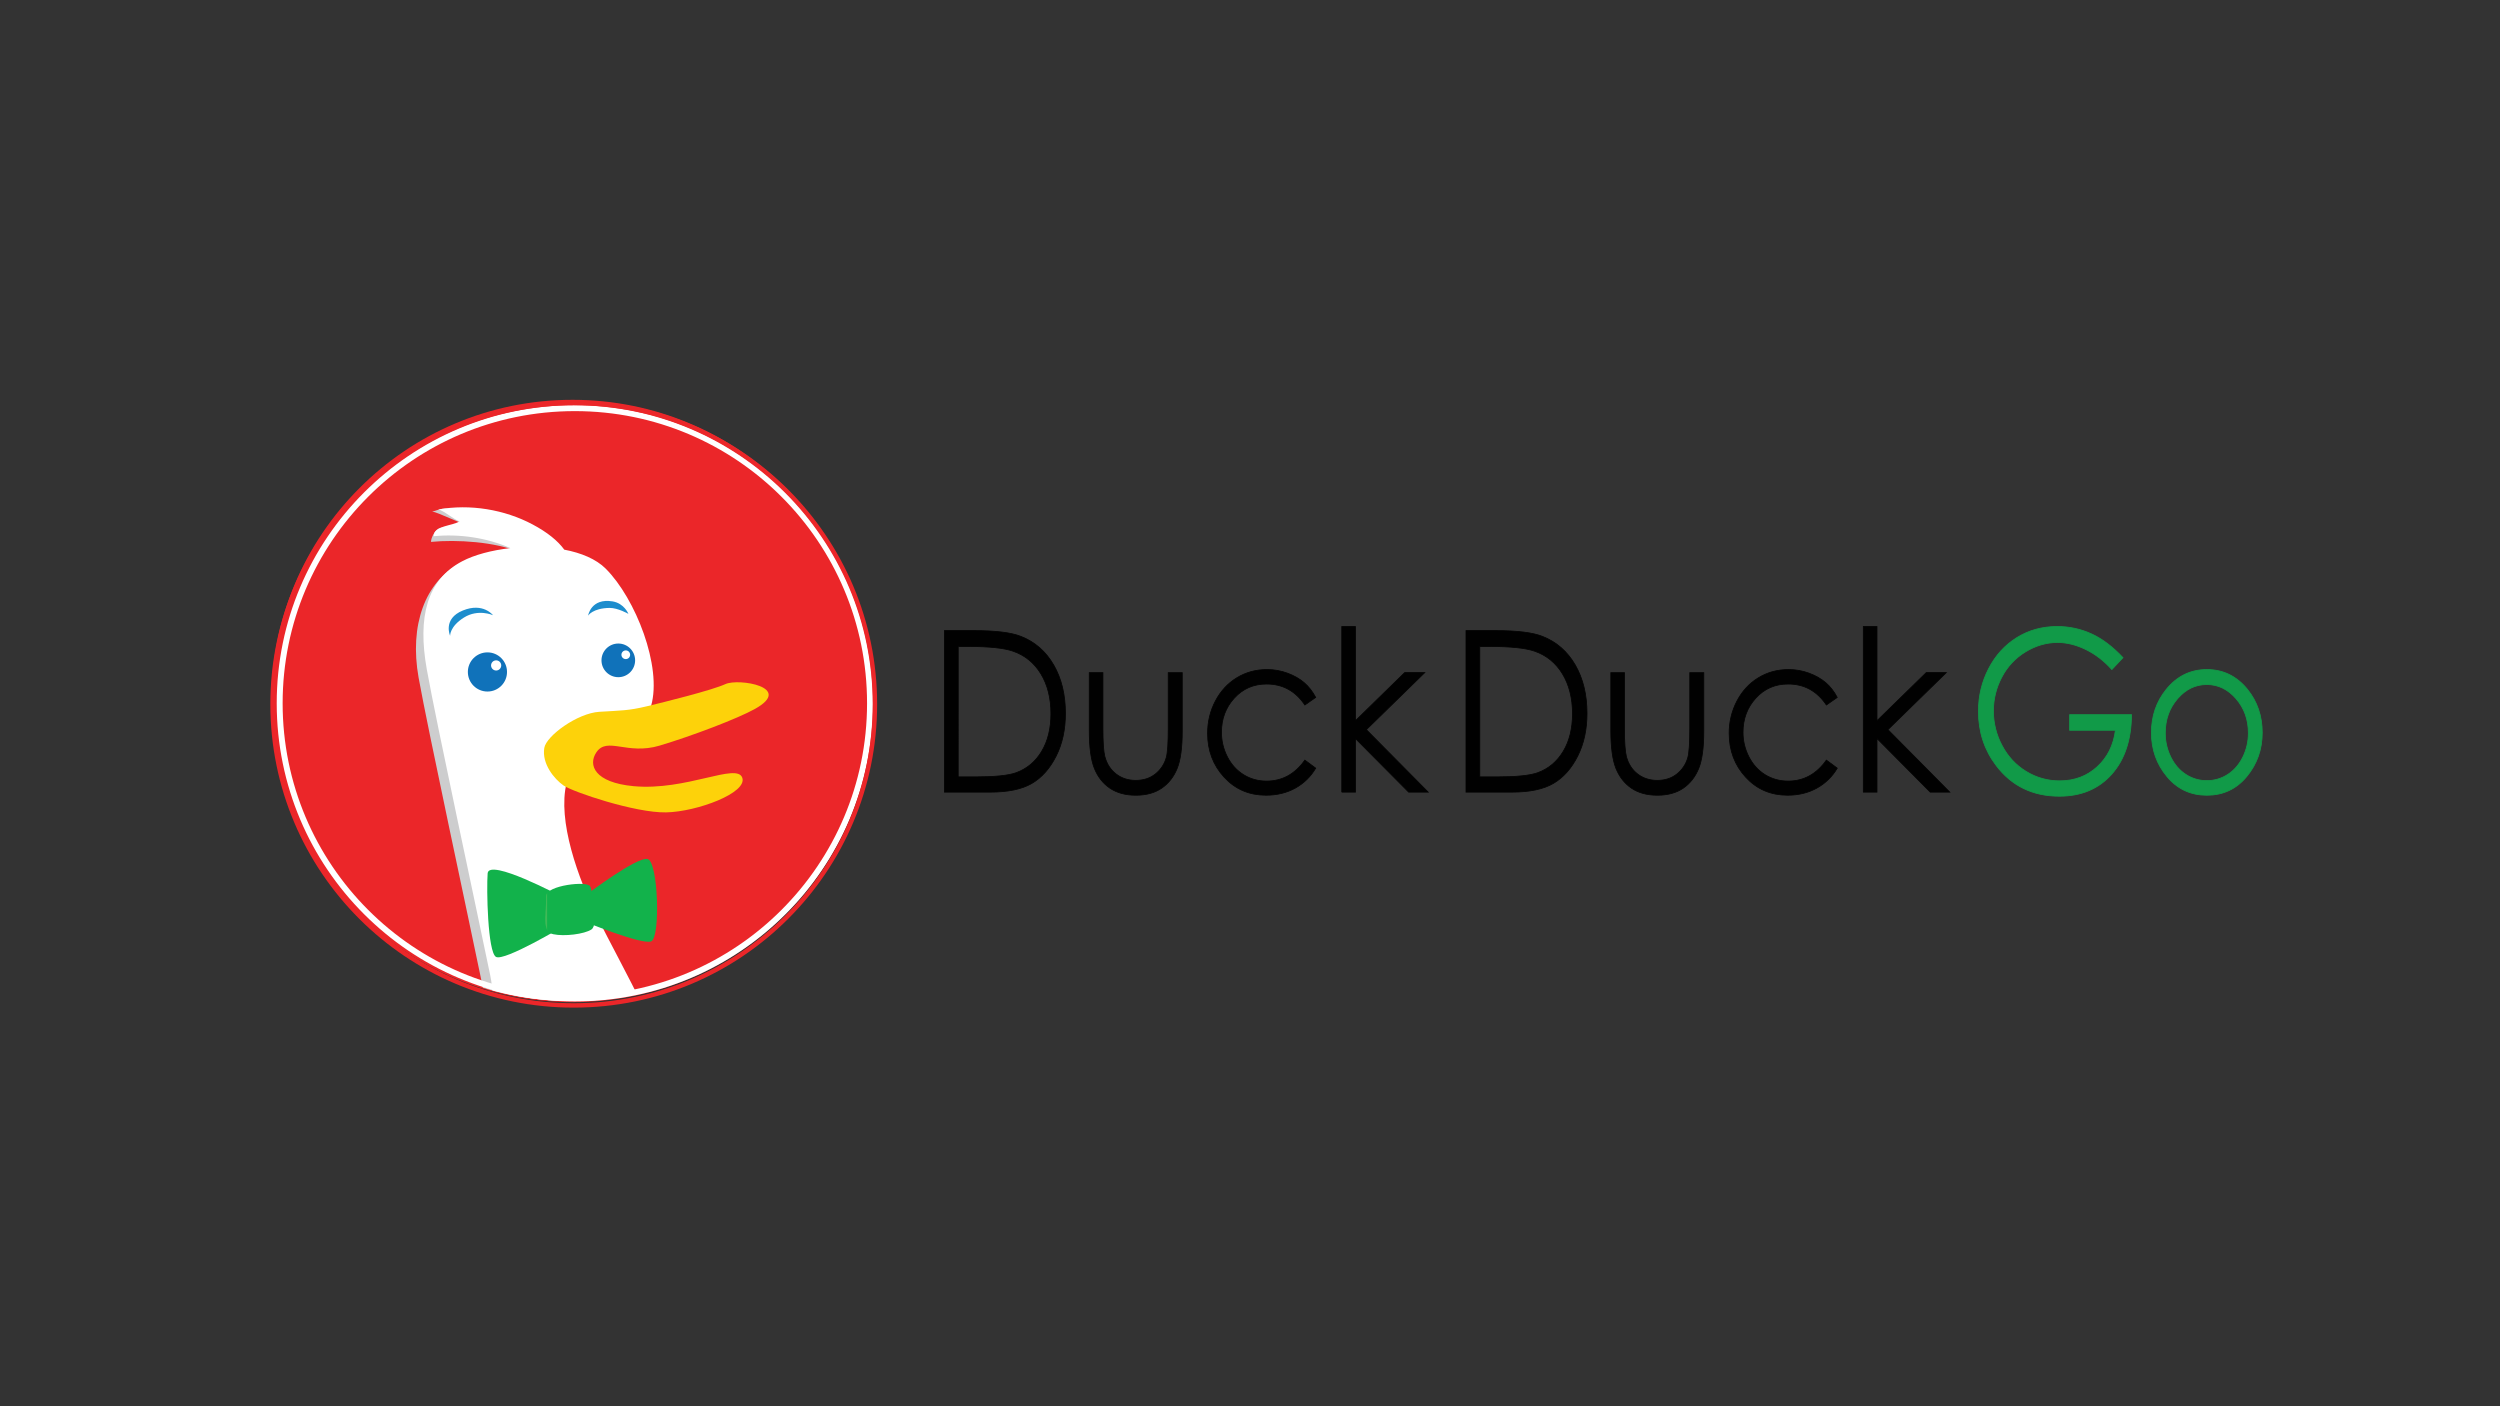 <?xml version="1.0" encoding="utf-8"?>
<!-- Generator: Adobe Illustrator 16.0.0, SVG Export Plug-In . SVG Version: 6.00 Build 0)  -->
<!DOCTYPE svg PUBLIC "-//W3C//DTD SVG 1.1//EN" "http://www.w3.org/Graphics/SVG/1.1/DTD/svg11.dtd">
<svg version="1.1" id="Layer_1" xmlns="http://www.w3.org/2000/svg" xmlns:xlink="http://www.w3.org/1999/xlink" x="0px" y="0px"
	 width="1920px" height="1080px" viewBox="0 0 1920 1080" enable-background="new 0 0 1920 1080" xml:space="preserve">
<rect x="0" y="0" width="1920" height="1080" fill="#333333" stroke="none"/>
<g>
	<path fill="#EB2629" d="M208.365,538.363c0-127.761,103.553-231.309,231.324-231.309c127.747,0,231.336,103.547,231.336,231.309
		c0,127.75-103.589,231.324-231.336,231.324C311.918,769.687,208.365,666.113,208.365,538.363"/>
	<g transform="matrix(.219 0 0 -.219 -42.509 129.2)">
		<g>
			<defs>
				<path id="SVGID_16_" d="M1144.037-1865.694c0,582.622,472.232,1054.814,1054.842,1054.814
					c582.576,0,1054.959-472.198,1054.959-1054.814c0-582.544-472.383-1054.827-1054.959-1054.827
					C1616.27-2920.521,1144.037-2448.238,1144.037-1865.694"/>
			</defs>
			<clipPath id="SVGID_2_">
				<use xlink:href="#SVGID_16_"  overflow="visible"/>
			</clipPath>
			<g clip-path="url(#SVGID_2_)">
				<path fill="#CDCDCE" d="M2557.691-3296.04c-32.705,150.158-222.305,490.17-294.193,633.951
					c-71.824,143.795-143.816,346.45-111.119,477.242c5.869,23.757-62.307,205.007-42.637,217.782
					c152.518,99.58,192.793-10.83,253.918,33.781c31.529,23.078,74.076-18.966,85.086,19.206
					c39.188,137.231-54.514,376.375-159.059,480.934c-34.068,34.113-86.447,55.475-145.564,66.877
					c-22.641,31.054-59.283,60.878-111.119,88.411c-57.947,30.78-183.564,71.433-248.818,82.258
					c-45.139,7.403-55.279-5.232-74.553-8.416c17.941-1.562,103.262-43.726,119.936-46.201
					c-16.674-11.199-65.49,0.527-96.584-13.443c-15.719-7.067-27.432-34.04-27.373-46.771c89.096,8.978,228.057,0.25,310.096-36.271
					c-65.33-7.407-164.629-15.67-207.35-38.172c-124.166-65.446-178.93-218.224-146.33-401.281
					c32.793-182.952,176.582-849.725,222.338-1071.968c45.785-222.296-98.102-366.081-189.545-405.251l98.105-6.595l-32.762-71.927
					c117.65-13.025,248.418,26.117,248.418,26.117c-26.186-71.863-202.635-98.072-202.635-98.072s84.988-26.075,222.221,26.197
					c74.098,28.204,148.174,56.528,222.201,84.954l65.428-169.903l124.232,124.144l52.277-130.734
					c-0.008,0.005,97.99,32.715,65.393,183.151"/>
				<path fill="#FFFFFF" d="M2586.369-3267.406c-32.633,150.287-222.246,490.303-294.197,634.084
					c-71.898,143.786-143.793,346.473-111.123,477.153c6.004,23.726,6.133,120.924,25.828,133.824
					c152.553,99.58,141.713,3.313,202.844,47.951c31.525,22.986,56.73,50.822,67.686,89.048
					c39.297,137.271-54.414,376.378-159,481.001c-34.068,34.048-86.408,55.463-145.457,66.756
					c-22.797,31.158-59.439,60.979-111.285,88.519c-97.723,51.954-218.893,72.652-331.129,52.286
					c17.975-1.677,59.033-38.753,75.609-41.223c-25.055-16.95-91.631-14.769-91.234-52.469
					c89.154,8.875,186.824-5.228,268.992-41.703c-65.336-7.4-126.137-23.541-168.875-46.063
					c-124.211-65.331-156.902-196.069-124.211-379.165c32.674-183.073,176.551-849.768,222.242-1072.006
					c45.727-222.237-98.031-366.023-189.568-405.253l98.088-6.526l-32.678-72.046c117.594-12.923,248.424,26.235,248.424,26.235
					c-26.178-71.996-202.725-98.006-202.725-98.006s84.975-26.233,222.332,26.197c137.26,52.241,222.232,84.862,222.232,84.862
					l65.344-169.912l124.17,124.175l52.371-130.731C2521.066-3450.41,2619.066-3417.676,2586.369-3267.406"/>
				<path fill="#1072BA" d="M1834.822-1766.488c0,37.88,30.756,68.662,68.742,68.662c37.896,0,68.563-30.782,68.563-68.662
					c0-38.005-30.666-68.676-68.563-68.676C1865.578-1835.164,1834.822-1804.484,1834.822-1766.488"/>
				<path fill="#FFFFFF" d="M1916.186-1743.604c0,9.85,7.98,17.834,17.84,17.834c9.85,0,17.83-7.984,17.83-17.834l0,0
					c-0.035-9.857-8.02-17.839-17.879-17.857C1924.143-1761.425,1916.186-1753.44,1916.186-1743.604"/>
				<path fill="#1072BA" d="M2303.426-1725.738c0,32.483,26.465,58.928,58.992,58.928c32.611,0,58.971-26.453,58.971-58.928
					c0-32.681-26.359-59.088-58.971-59.088C2329.891-1784.826,2303.426-1758.419,2303.426-1725.738"/>
				<path fill="#FFFFFF" d="M2373.352-1706.185c0,8.457,6.867,15.294,15.283,15.294c8.395,0.021,15.23-6.771,15.248-15.178
					c0-0.038,0-0.08,0-0.116c0.035-8.381-6.734-15.207-15.098-15.233c-0.053,0-0.111,0-0.15,0
					C2380.219-1721.418,2373.352-1714.641,2373.352-1706.185"/>
				<path fill="#1D8DCD" d="M1923.016-1567.52c0,0-51.76,23.365-101.994-8.221c-50.229-31.586-48.438-63.91-48.438-63.91
					s-26.701,59.546,44.541,88.647C1888.352-1521.755,1923.016-1567.52,1923.016-1567.52 M2397.941-1562.866
					c0,0-37.189,21.268-66.006,20.943c-59.309-0.807-75.52-27.021-75.52-27.021s9.988,62.443,85.869,49.963
					C2383.309-1525.818,2397.941-1562.866,2397.941-1562.866"/>
			</g>
		</g>
	</g>
	<path fill="none" stroke="#FFFFFF" stroke-width="4.54" d="M214.791,540.149c0-125.213,101.477-226.682,226.669-226.682
		S668.17,414.936,668.17,540.149c0,125.185-101.505,226.696-226.704,226.696S214.791,665.334,214.791,540.149z"/>
	<path fill="#FDD20A" d="M418.013,574.409c1.522-9.225,25.363-26.688,42.244-27.744c16.914-1.056,22.188-0.82,36.295-4.188
		c14.104-3.383,50.49-12.434,60.553-17.089c10.075-4.654,52.762,2.313,22.668,19.083c-13.031,7.293-48.127,20.681-73.189,28.156
		c-25.057,7.495-40.234-7.156-48.57,5.161c-6.611,9.796-1.347,23.201,28.579,25.987c40.421,3.751,79.19-18.193,83.448-6.544
		c4.296,11.649-34.738,26.217-58.506,26.682c-23.742,0.453-71.617-15.698-78.771-20.687
		C425.607,598.222,416.02,586.573,418.013,574.409"/>
	<g transform="matrix(.219 0 0 -.219 -42.509 129.2)">
		<g>
			<defs>
				<path id="SVGID_18_" d="M2159.467-2552.3c0,0-251.078,133.916-255.254,79.593c-4.23-54.419,0-276.189,29.266-292.991
					c29.33-16.728,238.582,108.767,238.582,108.767L2159.467-2552.3L2159.467-2552.3z"/>
			</defs>
			<clipPath id="SVGID_3_">
				<use xlink:href="#SVGID_18_"  overflow="visible"/>
			</clipPath>
			<g clip-path="url(#SVGID_3_)">
				
					<linearGradient id="SVGID_5_" gradientUnits="userSpaceOnUse" x1="-30664.486" y1="-36511.07" x2="-30663.869" y2="-36511.07" gradientTransform="matrix(20.99 0 0 -20.991 645538.312 -769003.312)">
					<stop  offset="0" style="stop-color:#B4D66F"/>
					<stop  offset="0.691" style="stop-color:#12B24B"/>
					<stop  offset="0.691" style="stop-color:#12B24B"/>
					<stop  offset="1" style="stop-color:#12B24B"/>
				</linearGradient>
				<path fill="url(#SVGID_5_)" d="M2159.467-2552.3c0,0-251.078,133.916-255.254,79.593c-4.23-54.419,0-276.189,29.266-292.991
					c29.33-16.728,238.582,108.767,238.582,108.767L2159.467-2552.3L2159.467-2552.3z"/>
			</g>
		</g>
	</g>
	<g transform="matrix(.219 0 0 -.219 -42.509 129.2)">
		<g>
			<defs>
				<path id="SVGID_21_" d="M2255.709-2543.858c0,0,171.629,129.745,209.277,121.355c37.676-8.405,46.021-276.188,12.492-288.863
					c-33.475-12.469-229.857,67.994-229.857,67.994L2255.709-2543.858z"/>
			</defs>
			<clipPath id="SVGID_7_">
				<use xlink:href="#SVGID_21_"  overflow="visible"/>
			</clipPath>
			<g clip-path="url(#SVGID_7_)">
				
					<linearGradient id="SVGID_9_" gradientUnits="userSpaceOnUse" x1="-30612.152" y1="-36483.062" x2="-30611.535" y2="-36483.062" gradientTransform="matrix(19.558 0 0 -19.559 600955.938 -716133.062)">
					<stop  offset="0" style="stop-color:#B4D66F"/>
					<stop  offset="0.691" style="stop-color:#12B24B"/>
					<stop  offset="0.691" style="stop-color:#12B24B"/>
					<stop  offset="1" style="stop-color:#12B24B"/>
				</linearGradient>
				<path fill="url(#SVGID_9_)" d="M2255.709-2543.858c0,0,171.629,129.745,209.277,121.355
					c37.676-8.405,46.021-276.188,12.492-288.863c-33.475-12.469-229.857,67.994-229.857,67.994L2255.709-2543.858z"/>
			</g>
		</g>
	</g>
	<g transform="matrix(.219 0 0 -.219 -42.509 129.2)">
		<g>
			<defs>
				<path id="SVGID_24_" d="M2109.258-2552.3c0-87.797-12.523-125.539,25.125-133.884c37.666-8.388,108.76,0,133.91,16.734
					c25.09,16.766,4.143,129.681-4.203,150.711C2255.709-2497.885,2109.258-2514.65,2109.258-2552.3"/>
			</defs>
			<clipPath id="SVGID_11_">
				<use xlink:href="#SVGID_24_"  overflow="visible"/>
			</clipPath>
			<g clip-path="url(#SVGID_11_)">
				
					<linearGradient id="SVGID_13_" gradientUnits="userSpaceOnUse" x1="-30192.803" y1="-36309.023" x2="-30192.185" y2="-36309.023" gradientTransform="matrix(13.485 0 0 -13.486 409256 -492248.75)">
					<stop  offset="0" style="stop-color:#73C164"/>
					<stop  offset="1" style="stop-color:#12B24B"/>
				</linearGradient>
				<path fill="url(#SVGID_13_)" d="M2109.258-2552.3c0-87.797-12.523-125.539,25.125-133.884c37.666-8.388,108.76,0,133.91,16.734
					c25.09,16.766,4.143,129.681-4.203,150.711C2255.709-2497.885,2109.258-2514.65,2109.258-2552.3"/>
			</g>
		</g>
	</g>
	<path fill="none" stroke="#EB2629" stroke-width="3.398" d="M209.317,540.837c0-127.749,103.566-231.322,231.302-231.322
		c127.733,0,231.322,103.56,231.322,231.322c0,127.748-103.583,231.322-231.322,231.322c-127.741,0-231.302-103.56-231.302-231.33
		V540.837z"/>
	<g>
		<path fill="#010101" stroke="#010101" stroke-width="0.615" d="M836.549,560.795c0,13.046,1.313,22.833,3.932,29.314
			c2.633,6.502,6.6,11.565,11.935,15.192c5.33,3.626,11.963,5.439,19.916,5.439c7.952,0,14.566-1.805,19.84-5.439
			c5.277-3.626,9.227-8.647,11.851-15.06c2.627-6.418,3.938-15.943,3.938-28.606v-45.049H897.2v42.889
			c0,11.484-0.521,18.999-1.57,22.535c-1.416,4.975-4.375,9.371-8.453,12.553c-4.086,3.181-9.053,4.765-14.909,4.765
			c-5.855,0-10.899-1.632-15.131-4.905c-4.229-3.271-7.091-7.696-8.597-13.337c-1.01-3.94-1.502-11.143-1.502-21.604v-42.896
			h-10.477v44.215h-0.013V560.795z M1001.519,524.227c-3.496-2.98-7.762-5.391-12.784-7.245c-5.005-1.853-10.3-2.793-15.635-2.778
			c-8.601,0-16.374,2.132-23.319,6.411c-6.954,4.271-12.416,10.226-16.395,17.839c-3.983,7.614-5.961,15.88-5.961,24.766
			c0,13.218,4.252,24.451,12.747,33.676c8.502,9.219,19.2,13.832,32.108,13.832c8.398,0,15.885-1.814,22.459-5.453
			c6.527-3.592,11.958-8.888,15.713-15.324l-8.33-6.163c-7.594,10.733-17.375,16.089-29.356,16.089
			c-6.544,0-12.45-1.626-17.714-4.891c-5.268-3.265-9.414-7.842-12.436-13.753c-3.004-5.84-4.553-12.315-4.521-18.882
			c0-10.281,3.279-19.034,9.844-26.23c6.569-7.19,14.814-10.788,24.758-10.788c12.434,0,22.242,5.369,29.426,16.089l8.33-5.814
			C1007.992,531.007,1005.019,527.208,1001.519,524.227L1001.519,524.227z M1030.478,608.358h10.469v-41.214l40.93,41.214h14.964
			l-47.489-47.98l44.822-43.805h-15.381l-37.846,36.977v-72.391h-10.461v127.193L1030.478,608.358z M1160.991,608.358
			c13.754,0,24.439-2.243,32.059-6.745c7.628-4.495,13.832-11.469,18.604-20.91c4.771-9.446,7.168-20.381,7.168-32.802
			c0-14.4-3.016-26.8-9.037-37.198c-6.024-10.406-14.399-17.707-25.092-21.925c-7.451-2.986-19.422-4.474-35.92-4.474h-22.883
			v124.047h35.102V608.358z M1136.462,496.497h7.801c15.859,0,27.246,1.181,34.151,3.542c9.188,3.14,16.381,8.954,21.533,17.437
			c5.142,8.474,7.725,18.7,7.725,30.655c0,11.405-2.381,21.049-7.128,28.94c-4.75,7.891-11.273,13.351-19.588,16.379
			c-5.904,2.14-16.486,3.204-31.74,3.204h-12.754V496.497z M1237.104,560.795c0,13.046,1.32,22.833,3.939,29.314
			c2.631,6.502,6.6,11.565,11.92,15.192c5.328,3.626,11.963,5.439,19.92,5.439c7.945,0,14.563-1.805,19.844-5.439
			c5.266-3.626,9.219-8.647,11.848-15.06c2.629-6.418,3.936-15.943,3.936-28.606v-45.049h-10.761v42.889
			c0,11.484-0.528,18.999-1.57,22.535c-1.414,4.976-4.374,9.373-8.456,12.553c-4.083,3.181-9.05,4.765-14.898,4.765
			c-5.863,0-10.907-1.632-15.143-4.905c-4.227-3.265-7.087-7.696-8.594-13.337c-1-3.94-1.501-11.143-1.501-21.604v-42.896h-10.476
			v44.215L1237.104,560.795z M1402.073,524.227c-3.502-2.98-7.76-5.391-12.78-7.245c-5.007-1.853-10.301-2.793-15.64-2.778
			c-8.591,0-16.37,2.132-23.323,6.411c-6.955,4.271-12.416,10.226-16.396,17.839c-3.975,7.646-6.02,16.147-5.953,24.766
			c0,13.218,4.244,24.451,12.74,33.676c8.5,9.219,19.198,13.832,32.092,13.832c8.406,0,15.895-1.814,22.461-5.453
			c6.534-3.588,11.971-8.885,15.726-15.324l-8.336-6.163c-7.584,10.733-17.365,16.089-29.356,16.089
			c-6.536,0-12.436-1.626-17.714-4.891c-5.259-3.265-9.403-7.842-12.435-13.753c-3.002-5.839-4.56-12.315-4.531-18.882
			c0-10.281,3.288-19.034,9.846-26.23c6.571-7.19,14.816-10.788,24.759-10.788c12.435,0,22.248,5.369,29.434,16.089l8.325-5.814
			C1408.548,531.007,1405.573,527.208,1402.073,524.227L1402.073,524.227z"/>
		<path fill="#119A48" stroke="#119A48" stroke-width="0.615" d="M1663.554,529.645c-7.504,9.337-11.27,20.361-11.27,33.08
			c0,12.817,3.961,24.036,11.907,33.623c7.939,9.6,18.163,14.393,30.689,14.393c12.47,0,22.681-4.792,30.622-14.386
			c7.931-9.594,11.898-20.806,11.898-33.629c0-12.781-3.75-23.833-11.266-33.169c-8.267-10.24-18.688-15.352-31.262-15.352
			c-12.615,0-23.061,5.14-31.32,15.435V529.645z M1717.298,536.614c6.286,7.259,9.434,16.04,9.434,26.341
			c0.051,6.443-1.418,12.807-4.286,18.575c-2.85,5.744-6.719,10.176-11.579,13.303c-4.771,3.093-10.342,4.72-16.027,4.682
			c-5.682,0.038-11.251-1.59-16.02-4.682c-4.86-3.126-8.723-7.559-11.586-13.303c-2.865-5.771-4.335-12.134-4.293-18.575
			c0-10.295,3.135-19.082,9.398-26.341c6.266-7.26,13.77-10.893,22.492-10.893C1703.53,525.72,1711.005,529.353,1717.298,536.614z"
			/>
		<path fill="#010101" stroke="#010101" stroke-width="0.615" d="M1431.035,608.358h10.475v-41.214l40.924,41.214h14.962
			l-47.486-47.98l44.818-43.805h-15.379l-37.839,36.977v-72.391h-10.475v127.193V608.358z"/>
		<path fill="#119A48" stroke="#119A48" stroke-width="0.615" d="M1606.304,486.855c-8.273-3.802-17.277-5.746-26.383-5.697
			c-11.546,0-21.889,2.862-31.036,8.566c-9.149,5.703-16.345,13.622-21.592,23.743c-5.251,10.122-7.87,21.063-7.87,32.824
			c0,15.796,4.57,29.717,13.727,41.749c11.895,15.636,28.045,23.451,48.431,23.451c16.79,0,30.213-5.641,40.229-16.921
			c10.024-11.289,15.074-26.536,15.184-45.716h-47.512v11.991h35.148c-1.459,11.489-6.107,20.825-13.961,28.029
			c-7.854,7.218-17.451,10.815-28.803,10.815c-9.108,0.067-18.05-2.437-25.801-7.225c-7.857-4.8-14.004-11.42-18.449-19.825
			c-4.391-8.188-6.682-17.337-6.669-26.626c0-9.122,2.139-17.77,6.438-25.953c4.158-8.033,10.449-14.763,18.183-19.451
			c7.821-4.779,16.058-7.177,24.708-7.177c6.944,0,14.08,1.758,21.41,5.28c7.321,3.507,14.061,8.669,20.206,15.477l8.546-9.106
			c-7.852-8.357-15.896-14.443-24.135-18.236V486.855z"/>
		<path fill="#010101" stroke="#010101" stroke-width="0.615" d="M760.427,608.358c13.756,0,24.439-2.243,32.075-6.745
			c7.619-4.495,13.823-11.469,18.595-20.91c4.771-9.446,7.154-20.381,7.154-32.802c0-14.4-3.008-26.8-9.029-37.198
			c-6.023-10.406-14.387-17.707-25.084-21.925c-7.454-2.986-19.424-4.474-35.924-4.474h-22.889v124.047h35.102V608.358z
			 M735.901,496.497h7.807c15.85,0,27.238,1.181,34.14,3.542c9.206,3.14,16.382,8.954,21.538,17.437
			c5.154,8.474,7.723,18.7,7.723,30.655c0,11.405-2.375,21.049-7.125,28.94c-4.748,7.891-11.283,13.351-19.585,16.379
			c-5.903,2.14-16.482,3.204-31.745,3.204h-12.752V496.497z"/>
	</g>
</g>
</svg>
